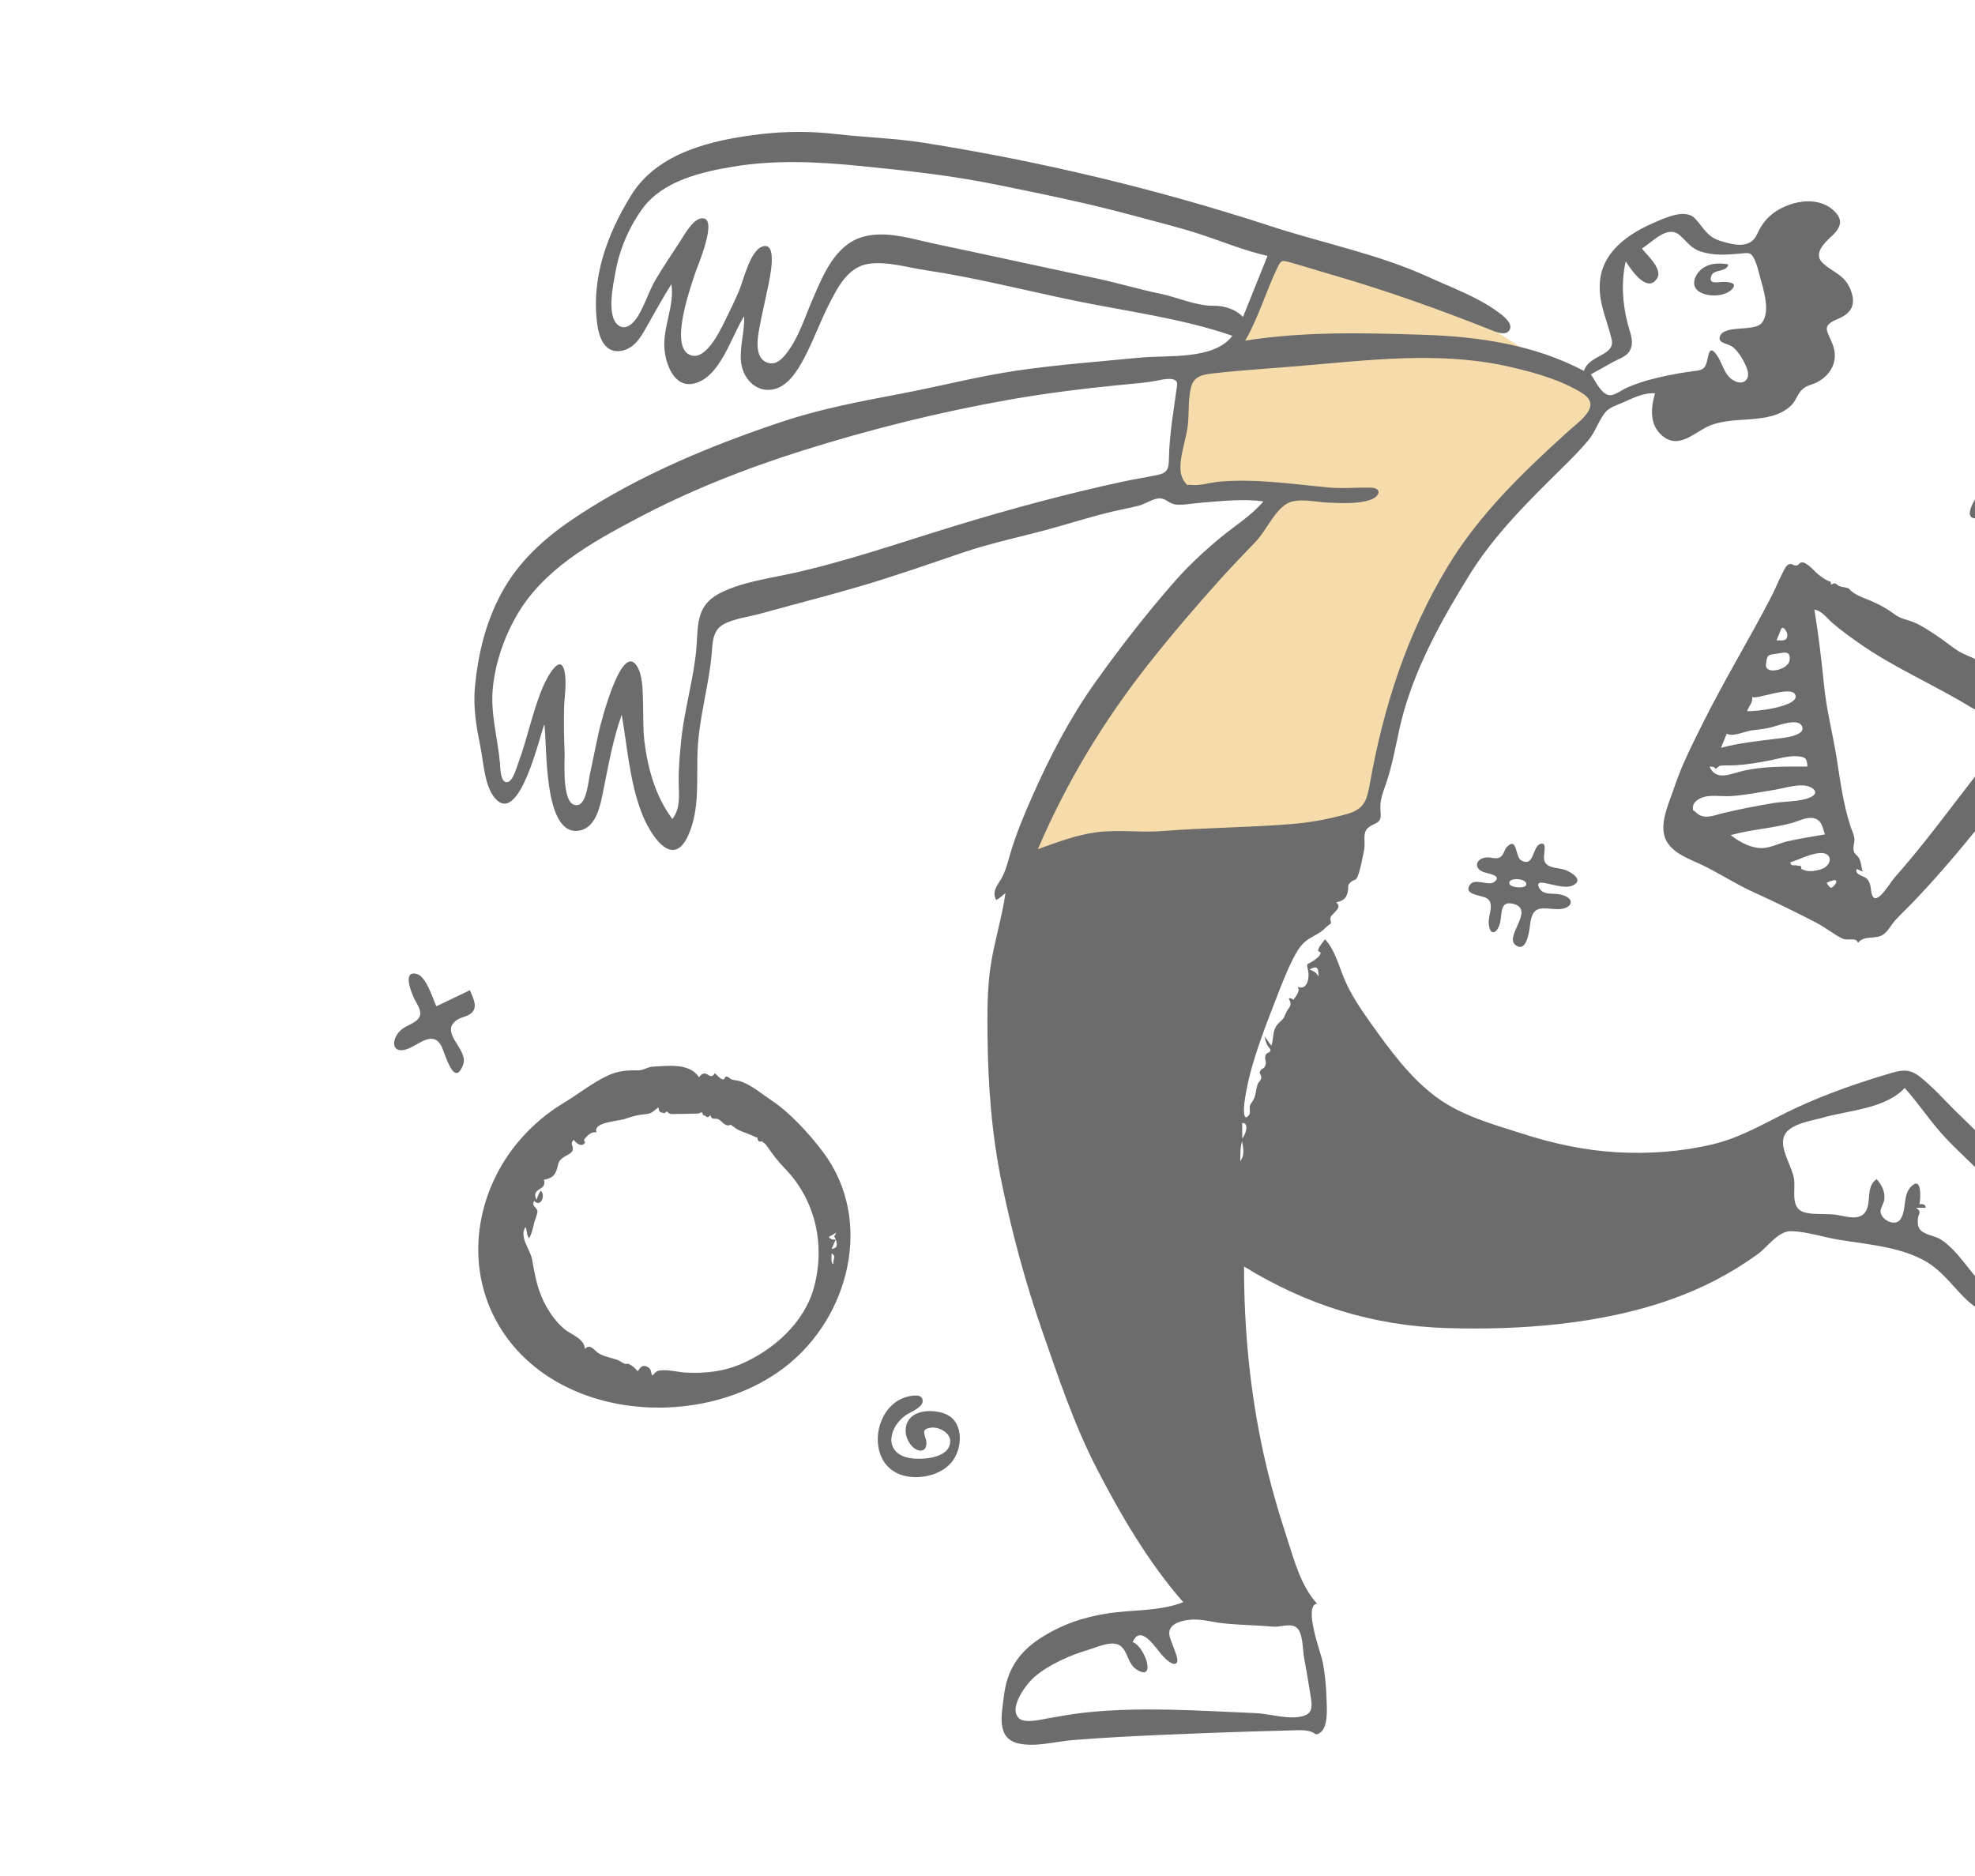 <svg width="320" height="304" viewBox="0 0 320 304" fill="none" xmlns="http://www.w3.org/2000/svg">
<path fill-rule="evenodd" clip-rule="evenodd" d="M208.364 37.508C207.137 40.751 205.91 43.993 204.682 47.236C203.895 49.313 203.109 51.391 202.323 53.468C202.044 54.205 201.888 54.961 201.349 55.472C200.077 56.676 197.795 57.443 196.267 58.29C195.243 58.857 194.219 59.425 193.195 59.993C192.667 60.286 191.497 60.653 191.127 61.139C190.72 61.675 190.912 62.659 190.912 63.399V69.793V81.842C196.201 81.182 201.489 80.522 206.778 79.863C199.732 87.976 192.686 96.089 185.64 104.202C183.904 106.202 181.796 108.126 180.502 110.453C177.748 115.405 175.057 120.392 172.335 125.361C169.801 129.987 167.267 134.612 164.734 139.238L187.528 138.269C193.43 138.019 199.493 138.396 205.179 136.727C209.867 135.351 214.554 133.975 219.241 132.599C219.865 132.416 221.807 132.209 222.249 131.708C222.662 131.239 222.654 129.467 222.771 128.867C224.983 117.518 227.8 105.012 234.257 95.244C238.887 88.241 245.134 82.11 250.855 76.003C253.088 73.62 255.36 71.265 257.514 68.809C258.066 68.18 258.862 67.467 259.227 66.703C259.463 66.209 259.792 65.269 259.646 64.831C259.582 64.641 258.11 63.959 257.899 63.824C256.408 62.867 254.929 61.89 253.447 60.918C249.283 58.186 245.123 55.447 240.935 52.751C237.671 50.649 234.415 48.421 230.971 46.615C227.402 44.742 223.471 43.425 219.728 41.945C215.947 40.45 212.158 38.972 208.364 37.508Z" fill="#F6DBAB"/>
<path fill-rule="evenodd" clip-rule="evenodd" d="M336.715 210.719C334.9 212.427 331.593 214.718 328.979 213.676C327.666 213.153 326.545 212.004 325.349 211.263C323.944 210.392 322.623 209.521 321.432 208.36C319.056 206.044 317.256 202.66 314.45 200.846C313.507 200.237 311.665 200.106 311.011 199.133C310.718 198.696 310.69 198.034 310.744 197.529C310.862 196.442 311.45 196.507 310.467 195.708H311.994C312.023 195.12 311.434 195.071 310.996 195.147C311.2 194.214 311.407 190.563 309.703 192.218C308.226 193.652 308.965 196.031 307.919 197.585C307.119 198.774 304.993 197.811 304.707 196.503C304.578 195.915 305.227 194.997 305.304 194.42C305.474 193.142 304.902 192.037 304.071 191.069C302.249 192.281 303.282 194.789 302.243 196.381C301.304 197.821 299.211 197.149 297.78 196.896C296.065 196.592 294.126 196.899 292.485 196.495C290.007 195.885 290.933 192.982 290.688 191.108C290.425 189.1 288.392 186.315 289.003 184.289C289.659 182.115 293.494 181.645 295.327 181.118C299.517 179.912 305.493 179.68 308.608 176.303C311.085 179.061 313.078 182.218 315.677 184.872C318.483 187.739 321.481 190.386 324.175 193.369C326.98 196.473 329.874 199.517 332.577 202.711C333.756 204.105 334.791 205.606 336.011 206.966C337.095 208.175 338.238 209.287 336.715 210.719ZM212.184 157.094C213.471 156.411 213.635 156.839 213.635 158.246C213.264 157.571 212.896 157.39 212.184 157.094ZM201.268 184.449V181.968C202.509 181.936 201.746 184.058 201.268 184.449ZM200.965 188.143C200.965 187.044 200.935 185.998 201.252 184.93C201.419 186.094 201.737 187.102 200.965 188.143ZM206.301 263.597C207.441 263.704 209.198 262.92 210.156 263.812C211.141 264.73 211.062 267.399 211.296 268.638C211.681 270.686 212.023 272.74 212.347 274.798C212.56 276.147 212.824 277.517 211.296 278.033C209.037 278.795 205.81 277.707 203.456 277.608C198.806 277.413 194.157 277.141 189.503 277.047C184.992 276.956 180.471 277.028 175.98 277.496C173.952 277.708 171.968 278.081 169.96 278.419C168.902 278.598 166.067 279.344 165.111 278.454C163.312 276.778 166.302 272.865 167.588 271.76C169.975 269.709 173.369 268.23 176.362 267.34C177.961 266.863 180.627 265.527 181.887 267.022C182.853 268.169 182.815 269.699 184.2 270.568C187.409 272.581 185.532 266.806 183.526 266.096C184.873 262.95 187.439 267.391 188.504 268.458C188.883 268.838 190.115 270.089 190.65 269.46C191.05 268.989 190.25 267.301 190.102 266.842C189.877 266.144 189.307 265.083 189.471 264.327C189.767 262.958 191.691 262.585 192.843 262.471C194.63 262.295 196.383 262.86 198.15 263.049C200.859 263.339 203.589 263.343 206.301 263.597ZM188.36 134.67C184.833 134.95 181.283 134.412 177.764 134.852C174.435 135.269 171.297 136.489 168.159 137.61C172.825 126.689 178.862 116.746 186.22 107.433C189.884 102.794 193.825 98.187 197.784 93.797C199.627 91.755 201.532 89.78 203.434 87.795C205.131 86.024 206.347 83.016 208.383 81.694C210.122 80.565 213.159 81.37 215.085 81.44C217.262 81.519 219.912 81.717 222.035 80.994C223.574 80.469 223.997 79.071 222.071 79.025C219.799 78.97 217.565 79.206 215.264 78.993C209.301 78.444 203.553 77.54 197.542 78.053C196.165 78.17 194.352 78.755 193.001 78.579C192.029 78.452 192.668 78.94 191.992 78.162C191.734 77.864 191.422 77.164 191.346 76.769C190.915 74.548 192.137 71.374 192.43 69.138C192.7 67.069 192.461 64.794 192.967 62.779C193.428 60.945 194.832 60.7 196.563 60.505C201.296 59.968 206.126 59.683 210.881 59.279C221.731 58.356 232.927 56.965 243.703 59.244C247.595 60.067 252.34 61.34 255.816 63.377C256.903 64.014 258 64.764 257.605 66.084C257.194 67.454 255.184 68.901 254.188 69.804C246.826 76.473 239.716 83.275 234.545 91.832C227.951 102.744 224.166 114.529 221.946 127.033C221.468 129.723 221.025 131.131 218.252 131.906C215.274 132.737 212.401 133.278 209.314 133.531C202.335 134.103 195.335 134.114 188.36 134.67ZM190.724 62.407C190.189 66.379 189.465 70.342 189.394 74.346C189.367 75.858 189.223 76.615 187.612 76.953C185.712 77.35 183.781 77.646 181.873 78.058C172.663 80.05 163.628 82.497 154.617 85.25C145.861 87.927 137.248 90.938 128.295 92.921C124.443 93.773 119.936 94.348 116.429 96.237C112.655 98.269 113.151 101.601 112.813 105.26C112.36 110.15 110.907 114.884 110.396 119.771C110.152 122.106 109.93 124.456 109.966 126.806C109.998 128.809 110.285 131.024 108.936 132.71C106.229 129.098 104.946 124.556 104.412 120.129C104.153 117.978 104.256 115.808 104.181 113.647C104.121 111.906 104.16 109.138 103.024 107.684C100.555 104.526 97.343 117.184 97.038 118.536C96.524 120.811 96.1 123.106 95.589 125.381C95.362 126.39 95.071 130.056 93.717 130.422C90.91 131.179 91.526 123.31 91.482 122.112C91.393 119.693 91.333 117.272 91.39 114.851C91.431 113.104 91.77 111.208 91.569 109.46C91.075 105.168 88.656 109.69 87.976 111.288C86.259 115.321 85.481 119.638 83.941 123.735C83.685 124.417 83.083 126.712 82.129 126.754C81.067 126.801 81.076 124.432 81.015 123.739C80.663 119.726 79.473 115.741 79.832 111.686C80.195 107.591 81.633 103.382 83.668 99.821C87.971 92.291 95.741 87.968 103.184 84.03C111.701 79.523 120.694 75.963 129.878 73.063C140.924 69.575 152.265 66.753 163.675 64.744C169.48 63.723 175.375 62.992 181.239 62.406C183.3 62.2 185.362 62.08 187.396 61.688C188.164 61.54 190.935 60.837 190.724 62.407ZM196.657 49.552C193.747 49.575 190.774 48.167 187.939 47.585C184.563 46.891 181.267 45.888 177.897 45.164C171.299 43.746 164.697 42.364 158.105 40.916C155.243 40.286 152.368 39.739 149.517 39.063C146.467 38.341 143.172 37.535 140.051 38.313C135.319 39.494 133.32 44.66 131.583 48.691C130.356 51.539 129.394 54.713 127.481 57.191C126.799 58.075 125.831 59.128 124.595 58.842C122.3 58.311 122.664 55.279 122.957 53.604C123.38 51.172 123.98 48.769 124.461 46.349C124.654 45.372 126.154 38.978 123.476 39.968C121.489 40.702 120.438 45.538 119.686 47.266C119.127 48.55 118.535 49.825 117.908 51.077C117.071 52.747 114.683 58.327 112.04 57.607C108.256 56.577 111.885 46.652 112.53 44.56C112.884 43.412 116.729 34.703 113.483 35.415C112.101 35.718 110.755 38.28 110.05 39.342C108.8 41.226 107.554 43.123 106.378 45.053C105.167 47.039 104.549 49.298 103.349 51.254C102.718 52.284 101.429 53.656 100.171 52.703C98.21 51.218 99.372 46.053 99.716 44.1C100.355 40.469 101.942 36.747 104.12 33.778C107.393 29.318 113.568 27.877 118.761 27.01C125.464 25.892 132.26 26.198 138.991 26.859C146.561 27.604 154.015 28.401 161.477 29.924C168.997 31.458 176.521 32.98 183.925 35.009C187.413 35.965 190.951 36.812 194.39 37.934C198.045 39.127 201.613 40.611 205.37 41.471C204.048 44.762 202.726 48.054 201.405 51.345C200.14 50.096 198.413 49.538 196.657 49.552ZM261.438 58.621C262.597 57.989 263.878 57.691 264.3 56.292C264.674 55.057 264.035 53.657 263.73 52.471C262.876 49.151 262.651 45.712 263.407 42.352C264.129 43.453 266.835 47.687 268.48 45.124C269.472 43.578 266.813 41.354 266.037 40.267C267.74 39.218 270.173 36.403 272.135 38.1C273.404 39.198 273.941 40.255 275.65 40.788C277.725 41.436 279.678 41.288 281.797 41.109C283.281 40.984 283.638 40.786 284.217 41.926C284.672 42.823 284.908 43.932 285.173 44.894C285.697 46.791 286.91 50.529 285.474 52.307C284.216 53.864 279.335 52.529 278.657 54.538C278.287 55.635 280.052 55.674 280.726 56.216C281.561 56.887 282.251 57.956 282.705 58.91C283.041 59.616 283.552 60.782 282.98 61.504C282.19 62.502 280.725 61.745 280.088 61.019C279.243 60.055 278.968 58.737 278.263 57.688C276.968 55.762 276.89 57.294 276.538 58.677C276.172 60.114 275.305 60.015 273.979 60.199C271.651 60.523 269.298 60.981 267.032 61.603C265.871 61.922 264.745 62.329 263.639 62.804C262.926 63.109 261.69 64.035 260.917 64.044C259.484 64.06 258.49 61.668 257.751 60.67C258.979 59.986 260.204 59.295 261.438 58.621ZM338.399 205.089C334.819 200.801 331.72 196.143 328.188 191.818C324.705 187.552 320.676 183.822 316.767 179.958C314.922 178.135 313.155 176.134 311.118 174.518C309.599 173.313 308.43 173.294 306.603 173.828C301.411 175.346 296.124 177.172 291.21 179.437C286.635 181.546 282.467 184.254 277.505 185.43C272.441 186.63 267.174 187.016 261.984 186.718C256.659 186.413 251.637 185.308 246.574 183.683C241.778 182.144 236.778 180.8 232.677 177.75C228.377 174.552 225.055 169.953 221.977 165.627C220.419 163.437 218.872 161.138 217.822 158.656C216.911 156.502 216.316 153.96 214.681 152.204C214.28 152.772 213.781 153.258 213.577 153.924C213.484 154.227 214.03 154.218 213.975 154.458C213.869 154.912 213.264 155.374 212.913 155.62C211.65 156.507 211.643 155.801 211.974 157.46C212.167 158.426 211.802 160.607 210.222 159.894C210.804 160.589 209.88 161.466 209.578 162.038C209.371 161.8 209.112 161.717 208.804 161.789C209.381 162.937 209.04 162.968 208.481 163.879C208.378 164.046 208.016 164.918 208.068 164.844C207.496 165.657 206.835 165.862 206.502 166.874C206.228 167.706 206.298 168.62 205.992 169.451C205.623 168.941 205.254 168.432 204.885 167.923C204.96 168.324 205.111 168.917 205.286 169.28C205.396 169.507 205.869 170.038 205.863 170.161C205.837 170.625 205.258 170.513 205.093 170.913C204.783 171.662 205.231 171.772 205.062 172.504C204.868 173.343 204.349 173.007 204.102 173.722C204.055 173.858 204.42 174.392 204.362 174.685C204.281 175.099 203.905 175.331 203.772 175.699C203.434 176.636 203.557 177.321 203.087 178.219C202.906 178.568 202.641 178.8 202.513 179.196C202.401 179.544 202.642 180.285 202.426 180.597C201.379 182.101 201.527 179.511 201.606 178.868C202.272 173.474 204.409 167.907 206.364 162.865C207.336 160.361 208.282 157.777 209.5 155.378C209.99 154.412 210.556 153.415 211.367 152.676C212.392 151.741 213.846 151.367 214.774 150.323C214.627 150.487 215.78 149.399 215.596 149.757C215.761 149.437 215.473 149.004 215.575 148.694C215.702 148.31 215.943 148.229 216.211 147.893C216.693 147.289 217.265 146.988 216.509 146.218C217.632 145.97 218.169 145.607 218.394 144.406C218.557 143.528 218.227 143.585 218.804 143C219.384 142.412 219.677 142.871 220.042 141.852C220.479 140.633 220.769 138.976 221.031 137.701C221.259 136.587 220.705 134.95 221.645 134.164C222.836 133.168 223.902 133.59 223.689 131.587C223.48 129.636 224.088 128.453 224.699 126.606C225.918 122.919 226.389 119.026 227.458 115.295C229.739 107.332 233.768 100.153 238.101 93.144C242.105 86.668 247.702 81.15 253.107 75.835C254.587 74.38 256.051 72.904 257.38 71.308C258.524 69.934 259.047 68.063 260.148 66.759C260.816 65.967 262.06 65.628 262.993 65.208C264.55 64.508 266.405 63.594 268.161 63.735C267.463 66.084 267.236 68.828 269.296 70.589C271.795 72.725 274.06 70.506 276.351 69.288C280.527 67.068 286.499 69.106 290.141 65.778C291.008 64.986 291.25 63.719 292.151 62.979C292.813 62.437 293.754 62.299 294.499 61.894C296.762 60.665 297.86 58.415 296.979 55.93C296.174 53.658 294.923 52.87 297.708 51.718C299.969 50.784 300.828 49.376 299.805 46.87C298.829 44.481 297.042 44.206 295.35 42.642C293.712 41.128 295.594 39.365 296.821 38.229C298.404 36.762 298.706 35.44 296.872 33.915C294.95 32.318 292.207 32.374 289.968 33.164C287.435 34.056 285.766 35.541 284.694 37.945C283.603 40.393 280.897 39.71 278.706 39.028C276.611 38.375 276.065 36.968 274.689 35.452C273.159 33.766 270.04 35.208 268.235 35.978C263.79 37.874 259.372 40.867 259.196 46.167C259.09 49.328 260.43 52.015 261.126 54.981C261.763 57.694 257.396 57.481 256.64 60.105C248.571 55.843 239.586 54.538 230.567 54.248C220.982 53.94 211.258 53.692 201.754 55.201C203.96 51.365 205.125 47.159 207.044 43.219C207.597 42.084 207.835 42.181 209.054 42.524C211.396 43.182 213.721 43.919 216.058 44.597C224.597 47.074 232.969 50.059 241.225 53.328C242.028 53.645 243.819 54.528 244.522 53.568C245.334 52.462 243.457 51.098 242.697 50.541C239.372 48.107 235.252 46.63 231.529 44.922C223.388 41.19 214.374 39.418 205.881 36.646C187.544 30.661 168.574 26.115 149.519 23.113C144.868 22.38 140.169 22.273 135.498 21.729C131.361 21.247 127.216 21.258 123.08 21.756C115.44 22.675 106.582 24.659 102.267 31.639C98.372 37.94 95.771 45.025 96.765 52.5C97.064 54.745 98.017 57.404 100.793 56.826C102.719 56.424 103.741 54.791 104.635 53.198C105.986 50.79 107.32 48.383 108.784 46.04C109.327 49.553 107.354 53.007 107.664 56.586C107.875 59.015 109.22 62.851 112.379 62.164C116.709 61.222 118.491 54.471 120.573 51.232C120.679 53.727 119.803 56.185 120.071 58.685C120.335 61.155 122.269 63.486 124.985 63.148C127.546 62.829 129.211 60.09 130.299 58.028C131.813 55.159 132.901 52.082 134.379 49.194C135.765 46.486 137.407 43.263 140.716 42.755C143.669 42.3 147.053 43.352 149.97 43.786C158.061 44.989 165.989 47.038 173.992 48.693C182.573 50.468 191.356 51.546 199.672 54.409C196.748 58.381 189.096 57.523 184.74 57.949C178.157 58.593 171.49 59.078 164.944 60.029C158.48 60.968 152.151 62.635 145.737 63.845C139.356 65.049 132.987 66.254 126.813 68.307C115.35 72.119 103.697 76.942 93.597 83.593C88.898 86.687 84.724 90.224 81.821 95.109C78.9 100.024 77.496 105.582 76.961 111.235C76.628 114.756 77.194 117.803 77.877 121.229C78.372 123.71 78.532 127.863 80.525 129.68C84.33 133.147 87.488 119.083 88.191 117.385C88.696 120.168 87.869 135.85 93.973 134.574C96.698 134.006 97.315 130.274 97.767 128.027C98.591 123.929 99.33 119.75 100.739 115.804C101.644 121.12 102.021 126.66 103.97 131.738C105.265 135.11 108.959 141.095 111.534 135.321C113.466 130.991 112.803 126.021 113.035 121.424C113.291 116.33 114.757 111.416 115.276 106.371C115.477 104.417 115.295 102.215 117.263 101.148C118.952 100.233 121.422 99.935 123.267 99.424C128.73 97.91 134.228 96.519 139.666 94.913C145.105 93.306 150.469 91.429 155.836 89.596C160.969 87.844 166.21 86.848 171.405 85.347C174.359 84.494 177.277 83.601 180.272 82.888C181.666 82.557 183.077 82.299 184.468 81.956C185.499 81.702 186.857 80.743 187.917 80.76C189.007 80.778 189.417 81.699 190.668 81.771C192.015 81.849 193.384 81.552 194.723 81.45C197.985 81.2 201.453 80.796 204.708 81.248C202.752 83.563 200.11 85.164 197.794 87.082C195.124 89.295 192.539 91.683 190.258 94.296C185.668 99.553 181.33 105.109 177.3 110.804C173.324 116.422 170.123 122.57 167.34 128.851C165.954 131.981 164.607 135.179 163.649 138.469C163.256 139.82 162.935 141.177 162.224 142.406C161.573 143.533 160.654 144.505 161.425 145.866C161.955 145.535 162.431 145.123 162.911 144.725C162.357 148.621 161.161 152.389 160.546 156.272C159.94 160.099 159.965 164.034 160.004 167.898C160.086 175.99 160.689 183.899 162.334 191.837C163.998 199.863 166.135 207.829 168.83 215.571C171.424 223.027 174.027 230.845 177.648 237.871C181.515 245.376 186.116 253.267 191.714 259.619C188.057 261.114 183.404 260.835 179.532 261.437C175.484 262.066 171.983 263.254 168.534 265.489C165.044 267.751 163.15 270.662 162.667 274.786C162.325 277.721 161.306 281.785 165.165 282.556C167.94 283.11 171.043 282.2 173.824 281.974C178.688 281.581 183.56 281.335 188.435 281.123C193.297 280.911 198.161 280.725 203.025 280.574C205.313 280.504 207.602 280.468 209.889 280.386C210.914 280.35 211.536 280.334 212.455 280.629C213.181 280.863 213.128 281.349 213.937 280.749C215.242 279.78 214.974 276.726 214.937 275.383C214.882 273.311 214.685 271.215 214.28 269.182C214.04 267.974 211.122 260.187 213.391 259.859C210.755 256.969 209.702 252.841 208.518 249.219C207.035 244.68 205.733 240.154 204.71 235.486C202.527 225.515 201.562 215.434 201.562 205.232C211.684 211.458 222.393 214.83 234.314 215.206C246.167 215.581 259.188 214.609 270.443 210.674C275.655 208.852 280.323 206.459 284.792 203.234C286.393 202.079 288.109 199.462 290.212 199.507C292.72 199.56 295.53 200.508 298.021 200.913C302.786 201.688 309.004 202.126 313.038 205.067C315.229 206.664 316.799 208.9 318.755 210.741C320.242 212.142 322.209 212.902 323.686 214.302C325.278 215.813 324.646 217.787 327.287 217.91C329.545 218.014 332.02 217.107 333.967 216.043C337.852 213.92 341.989 209.389 338.399 205.089Z" fill="#6C6C6C"/>
<path fill-rule="evenodd" clip-rule="evenodd" d="M301.06 104.117C306.745 108.147 313.266 110.9 319.207 114.529C320.694 115.437 325.327 117.324 325.282 119.009C325.256 119.994 323.863 121.229 323.254 121.912C322.209 123.082 321.227 124.264 320.263 125.501C315.852 131.167 311.697 136.887 306.916 142.269C306.196 143.078 304.028 146.944 303.328 145.024C303.01 144.154 303.272 143.175 302.445 142.364C302.019 141.946 300.374 141.716 300.853 140.819C301.173 140.962 301.492 141.106 301.812 141.249C301.564 140.532 301.582 139.748 301.21 139.07C300.979 138.649 300.527 138.45 300.37 137.977C300.154 137.322 300.521 136.561 300.459 135.886C300.399 135.213 300.049 134.577 299.841 133.942C298.604 130.179 298.16 126.385 297.526 122.501C296.9 118.659 295.923 114.937 295.54 111.052C295.135 106.948 294.639 102.853 293.977 98.782C295.159 98.948 296.067 100.229 296.903 100.953C298.216 102.092 299.643 103.112 301.06 104.117ZM296.603 143.845C296.332 143.633 296.12 143.371 295.967 143.062C298.753 141.684 297.072 144.034 296.603 143.845ZM294.909 140.907C293.694 141.241 292.822 141.309 291.885 140.81C291.796 140.763 291.899 140.399 291.738 140.324C291.598 140.259 291.385 140.339 291.265 140.278C290.857 140.071 290.143 140.525 290.074 139.732C291.624 139.259 293.148 138.385 294.785 138.238C297.059 138.034 296.954 140.344 294.909 140.907ZM289.587 136.339C287.93 136.726 286.565 137.629 284.804 137.393C283.151 137.173 281.715 136.317 280.411 135.332C283.673 134.41 287.093 134.244 290.352 133.352C291.413 133.062 292.807 132.297 293.951 132.606C295.221 132.948 295.301 134.136 295.682 135.216C293.649 135.581 291.6 135.87 289.587 136.339ZM279.223 131.754C277.631 132.134 276.003 132.964 274.672 131.531C274.457 131.3 274.269 131.531 274.294 130.819C274.321 130.068 275.004 129.584 275.591 129.32C276.973 128.698 278.909 129.1 280.375 129.009C282.715 128.863 285.097 128.378 287.411 128.004C289.013 127.746 290.669 127.172 292.306 127.285C293.571 127.373 295.096 128.448 293.254 129.233C291.575 129.947 289.059 129.838 287.241 130.147C284.553 130.605 281.875 131.122 279.223 131.754ZM277.667 124.279C277.771 124.384 277.874 124.489 277.977 124.594C277.96 124.59 278.587 124.083 278.753 124.068C279.561 123.998 280.373 124.054 281.181 124.008C283.044 123.903 284.921 123.579 286.75 123.223C288.24 122.932 289.758 122.431 291.292 122.557C292.62 122.665 292.76 122.937 292.847 124.216C289.457 124.216 285.965 124.145 282.634 124.861C280.465 125.327 278.075 126.714 276.988 124.213C277.215 124.235 277.441 124.257 277.667 124.279ZM279.787 118.865C280.627 119.503 282.919 118.441 283.926 118.335C285.02 118.219 286.049 118.099 287.11 117.827C288.05 117.586 291.16 116.38 291.881 117.533C292.986 119.3 288.51 119.624 287.801 119.712C284.825 120.079 281.737 120.404 278.841 121.183C279.156 120.41 279.471 119.638 279.787 118.865ZM283.869 112.864C284.086 113.681 290.817 110.672 290.939 112.859C291.034 114.537 284.28 115.373 283.066 115.225C283.351 114.453 284.107 113.761 283.869 112.864ZM286.129 107.731C286.272 106.084 286.493 106.094 287.817 105.939C288.826 105.82 290.214 105.23 289.951 107.025C289.726 108.563 285.985 109.393 286.129 107.731ZM288.534 102.064C288.853 101.18 289.57 102.37 289.585 102.82C289.625 104.016 288.716 103.758 287.841 103.758C288.084 103.199 288.316 102.633 288.534 102.064ZM299.611 95.427C299.433 95.212 298.431 95.13 298.146 95.026C297.445 94.769 297.544 94.223 296.647 94.762C296.602 94.717 296.687 94.311 296.639 94.293C296.614 94.283 295.985 94.047 295.781 93.916C295.288 93.601 294.844 93.293 294.391 92.897C293.909 92.477 293.427 91.868 292.877 91.533C292.645 91.392 292.455 91.192 292.176 91.149C291.45 91.037 291.658 91.542 291.024 91.642C290.633 91.704 290.349 91.248 289.838 91.445C289.396 91.614 289.14 92.232 288.943 92.6C288.228 93.938 287.676 95.379 286.976 96.731C283.396 103.648 279.327 110.301 275.859 117.282C274.189 120.645 272.446 124.032 271.27 127.606C270.423 130.183 268.509 133.949 270.155 136.525C271.353 138.397 273.751 139.206 275.664 140.111C278.542 141.473 281.196 143.252 284.106 144.572C287.576 146.147 290.946 147.793 294.329 149.551C295.771 150.301 297.073 151.381 298.511 152.091C299.39 152.525 300.748 151.784 301.035 152.78C302.137 151.447 303.921 152.335 305.196 151.397C305.946 150.846 306.494 149.759 307.12 149.079C308.058 148.06 309.077 147.115 310.034 146.114C313.835 142.138 317.344 137.996 320.801 133.726C324.104 129.647 327.962 125.794 330.752 121.33C331.859 119.558 332.06 117.7 331.329 115.742C330.795 114.314 329.509 112.157 327.672 113.103C328.369 111.949 325.682 110.716 324.867 110.49C324.855 110.487 324.694 111.374 324.467 111.352C324.548 111.36 323.784 109.387 323.448 109.134C322.452 108.382 321.24 107.504 320.152 106.884C319.155 106.316 318.103 106.035 317.137 105.399C315.966 104.629 314.891 103.715 313.716 102.95C312.581 102.211 311.316 101.338 310.062 100.83C308.975 100.39 307.998 100.304 307.02 99.582C305.809 98.688 304.753 98.082 303.357 97.467C302.149 96.934 300.475 96.469 299.611 95.427Z" fill="#6C6C6C"/>
<path fill-rule="evenodd" clip-rule="evenodd" d="M134.744 202.398C134.966 201.877 135.187 201.356 135.409 200.836C135.684 201.744 135.761 202.195 134.744 202.398ZM135.039 204.802C134.558 204.888 134.747 203.382 134.747 203.119C135.578 203.589 134.89 204.151 135.039 204.802ZM134.289 200.457C134.699 200.215 135.109 199.973 135.519 199.732C134.948 200.788 135.172 200.128 135.408 200.833C134.977 200.957 134.558 200.813 134.289 200.457ZM131.858 208.711C130.321 214.277 125.438 218.667 120.28 220.942C117.317 222.248 114.403 222.575 111.202 222.429C109.968 222.373 108.515 221.973 107.327 222.047C106.413 222.104 106.454 222.144 105.696 222.917C105.361 222.301 105.604 221.869 104.932 221.51C104.093 221.063 103.745 221.584 103.328 222.203C102.784 221.64 102.561 221.346 101.855 221.011C101.878 221.022 101.18 220.995 101.208 221.004C101.082 220.965 100.324 220.478 100.086 220.39C99.111 220.025 97.984 219.875 97.084 219.351C96.297 218.894 95.649 217.61 94.749 218.597C94.748 216.948 92.523 216.265 91.48 215.401C89.851 214.052 88.555 212.055 87.743 210.123C86.877 208.063 86.588 206.087 86.182 203.964C85.899 202.481 84.044 200.336 85.158 198.839C85.424 199.467 85.299 200.11 85.74 200.679C86.136 199.916 86.355 199.063 86.534 198.228C86.622 197.819 87.132 196.619 87.074 196.263C86.956 195.533 86.052 195.494 86.553 194.6C87.593 195.729 88.433 193.746 87.647 192.956C87.259 193.392 87.116 193.888 86.938 194.429C85.915 192.369 88.745 193.033 88.126 191.173C89.159 190.975 89.752 190.715 90.145 189.696C90.582 188.563 90.261 188.316 91.252 187.567C91.593 187.31 92.558 186.94 92.734 186.516C93.076 185.698 92.207 185.455 92.968 184.689C93.225 185.139 94.227 186.03 94.776 185.182C94.885 185.013 94.424 184.893 94.76 184.503C95.257 183.927 95.813 183.362 96.653 183.483C95.988 181.823 100.241 181.691 101.33 181.299C102.421 180.907 103.348 180.649 104.505 180.558C105.661 180.467 105.719 180.129 106.698 179.434C106.78 180.428 107.02 180.21 107.728 180.385C107.898 180.094 108.073 180.061 108.251 180.287C108.429 180.456 108.646 180.535 108.903 180.525C109.291 180.546 109.732 180.495 110.14 180.503C111.096 180.522 112.082 180.442 113.02 180.462C113.262 180.422 113.489 180.338 113.7 180.21C113.789 180.377 113.878 180.543 113.966 180.71C114.463 180.772 114.501 181.393 115.112 180.714C115.293 181.578 115.813 181.128 116.362 181.363C116.862 181.577 116.942 181.919 117.404 182.157C117.708 182.403 118.034 182.436 118.382 182.256C118.713 182.501 119.049 182.738 119.391 182.969C120.019 183.324 120.76 183.54 121.423 183.82C121.863 184.002 122.301 184.19 122.736 184.386C122.749 184.909 122.984 185.094 123.441 184.94C123.854 185.285 123.97 185.271 124.37 185.858C125.278 187.189 126.083 188.222 127.229 189.411C132.212 194.581 133.742 201.89 131.858 208.711ZM133.387 186.728C131.138 183.723 127.954 180.28 125.093 178.382C123.643 177.419 121.607 175.691 119.834 175.182C119.414 175.062 118.978 175.054 118.565 174.927C118.246 174.829 118.072 174.502 117.708 174.443C117.453 174.402 117.425 174.971 117.155 174.919C116.589 174.809 116.231 174.249 115.831 173.898C114.973 175.374 114.508 172.892 113.248 174.561C111.748 172.214 108.226 172.727 105.832 172.846C105.122 172.881 104.789 173.133 104.159 173.32C103.573 173.493 103.515 173.449 102.876 173.444C101.282 173.432 99.868 173.632 98.395 174.33C95.921 175.503 93.65 177.33 91.299 178.744C88.673 180.323 86.305 182.334 84.296 184.645C77.032 192.999 75.089 205.194 80.882 214.879C90.082 230.261 113.813 231.905 127.261 221.468C137.65 213.404 141.604 197.707 133.387 186.728Z" fill="#6C6C6C"/>
<path fill-rule="evenodd" clip-rule="evenodd" d="M247.26 143.441C247.001 144.056 244.59 143.849 244.537 143.124C244.459 142.041 247.708 142.373 247.26 143.441ZM249.821 143.039C251.187 143.15 253.432 144.076 254.749 143.516C256.759 142.662 254.648 141.351 253.57 140.959C252.473 140.561 250.839 140.773 250.275 139.628C249.851 138.767 250.899 136.363 249.598 136.75C248.233 137.155 248.63 140.598 246.488 139.437C245.466 138.884 245.883 135.51 244.171 137.234C243.703 137.705 243.662 138.571 243.042 138.922C242.409 139.281 241.615 138.907 240.946 138.939C239.177 139.021 238.613 140.673 240.406 141.328C241.07 141.571 243.571 141.867 242.056 142.949C241.101 143.631 238.98 142.2 238.16 143.387C237.033 145.017 240.052 145.054 240.863 145.542C242.237 146.367 241.102 148.296 241.211 149.67C241.379 151.768 242.601 151.33 243.044 149.554C243.421 148.047 242.954 145.878 245.231 146.476C248.938 147.452 243.169 152.148 245.885 153.35C247.616 154.116 247.861 149.974 247.996 149.261C248.494 146.628 249.975 147.242 252.22 147.323C254.843 147.417 255.476 145.481 252.699 144.927C251.813 144.75 250.594 144.974 249.824 144.41C249.369 144.077 248.743 142.952 249.821 143.039Z" fill="#6C6C6C"/>
<path fill-rule="evenodd" clip-rule="evenodd" d="M152.99 229.051C150.868 228.293 147.317 228.457 146.792 231.192C146.572 232.338 147 233.549 147.792 234.381C148.711 235.345 150.175 235.435 150.097 233.755C150.043 232.592 148.934 231.583 150.883 231.348C152.096 231.203 153.89 232.108 153.95 233.445C154.087 236.459 148.859 236.695 146.932 236.174C143.109 235.14 144.148 231.143 146.773 229.319C147.452 228.848 149.398 228.122 149.487 227.143C149.605 225.845 147.996 226.11 147.208 226.281C141.412 227.54 140.148 237.23 146.205 239.057C148.955 239.886 152.828 239.03 154.486 236.544C156.04 234.213 156.061 230.149 152.99 229.051Z" fill="#6C6C6C"/>
<path fill-rule="evenodd" clip-rule="evenodd" d="M76.139 160.455C74.327 161.325 72.515 162.196 70.703 163.066C70.104 161.787 69.093 158.293 67.573 157.847C65.114 157.125 66.68 160.934 67.105 161.804C67.453 162.52 68.262 163.628 68.066 164.481C67.802 165.629 66.178 166.036 65.328 166.629C63.225 168.096 63.242 171.177 66.288 169.871C68.012 169.132 70.146 167.083 71.467 169.41C72.077 170.483 73.523 176.481 75.032 172.558C75.966 170.13 71.47 167.607 73.687 165.553C74.4 164.891 75.236 164.836 75.949 164.456C77.67 163.538 76.699 161.842 76.139 160.455Z" fill="#6C6C6C"/>
<path fill-rule="evenodd" clip-rule="evenodd" d="M319.792 83.971C320.755 84.18 321.383 82.317 321.986 81.844C322.985 81.061 324.718 80.903 325.736 81.691C327.723 83.23 327.038 86.553 329.868 87.419C332.398 88.193 333.589 84.868 335.719 84.041C336.957 83.559 338.315 83.244 337.832 81.517C337.499 80.323 336.516 80.016 335.447 80.475C333.611 81.263 332.987 84.472 330.81 84.529C328.558 84.589 328.313 81.348 327.346 79.936C325.872 77.785 322.841 77.265 321.119 79.322C320.599 79.943 317.959 83.575 319.792 83.971Z" fill="#6C6C6C"/>
<path fill-rule="evenodd" clip-rule="evenodd" d="M275.266 47.233C276.605 48.148 279.274 48.116 280.507 46.982C281.763 45.828 280.087 45.651 279.064 45.686C278.278 45.714 276.805 46.103 277.254 44.747C277.651 43.544 279.838 44.156 280.021 42.836C278.375 42.541 276.562 42.647 275.345 43.938C274.465 44.871 274.013 46.377 275.266 47.233Z" fill="#6C6C6C"/>
</svg>
